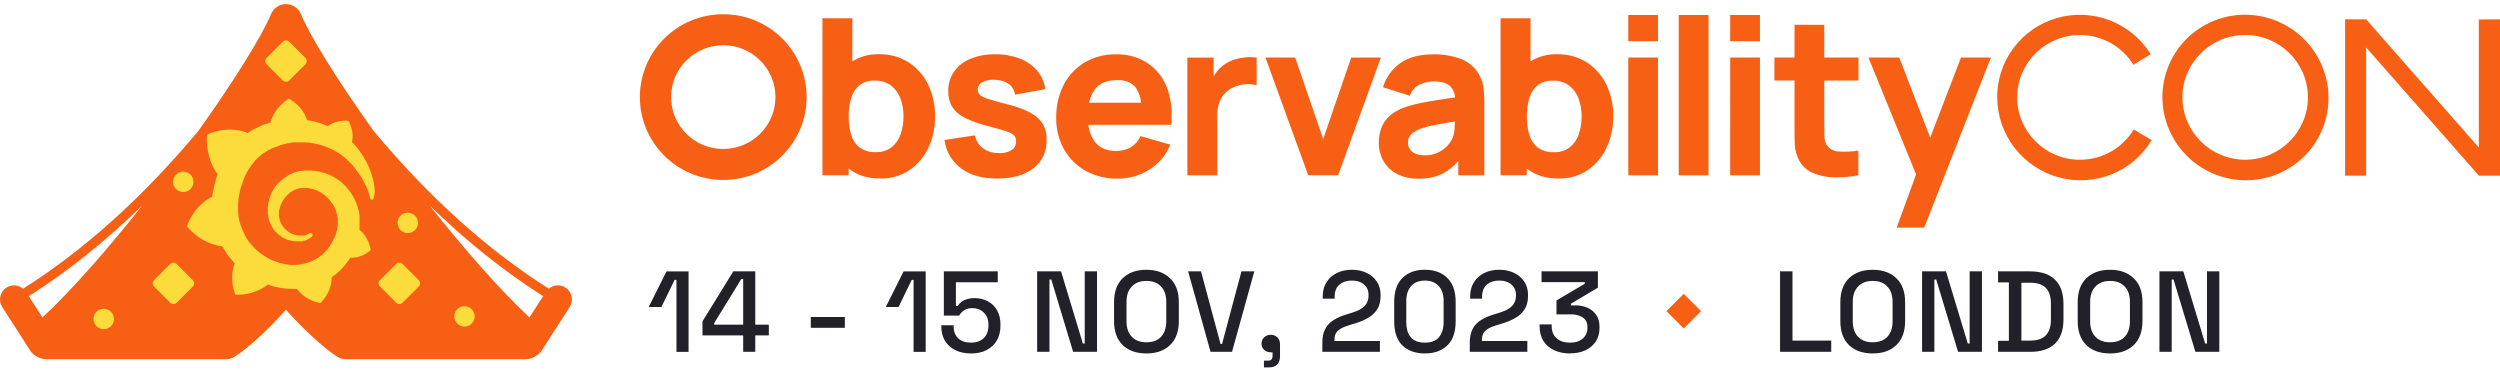 <svg xmlns="http://www.w3.org/2000/svg" width="323" height="48" viewBox="0 0 323 48" fill="none">
<path d="M73.055 37.155C72.368 36.716 71.503 36.797 70.906 37.297C62.958 32.263 55.464 25.519 48.25 16.892C43.742 10.567 40.163 4.867 38.888 1.851C38.782 1.579 38.62 1.331 38.405 1.124C38.393 1.112 38.376 1.104 38.364 1.092C38.279 1.015 38.19 0.938 38.092 0.873C38.068 0.856 38.043 0.848 38.019 0.832C37.934 0.779 37.848 0.726 37.755 0.686C37.54 0.597 37.32 0.556 37.101 0.54C37.048 0.54 36.999 0.523 36.947 0.523C36.894 0.523 36.845 0.536 36.792 0.54C36.573 0.556 36.354 0.597 36.138 0.686C36.045 0.726 35.96 0.779 35.874 0.832C35.85 0.848 35.826 0.856 35.801 0.873C35.704 0.938 35.614 1.011 35.529 1.092C35.517 1.104 35.501 1.112 35.489 1.124C35.277 1.331 35.115 1.579 35.005 1.851C33.73 4.867 30.151 10.567 25.643 16.892C18.429 25.519 10.936 32.258 2.987 37.297C2.39 36.801 1.525 36.716 0.838 37.155C-0.011 37.699 -0.254 38.827 0.29 39.672L3.933 45.339C4.075 45.562 4.262 45.741 4.469 45.875C4.896 46.212 5.432 46.411 6.009 46.411H29.193C29.193 46.411 29.201 46.411 29.209 46.411C29.339 46.411 29.469 46.395 29.599 46.37C29.607 46.37 29.619 46.366 29.628 46.362C29.871 46.313 30.111 46.22 30.334 46.078C32.251 44.848 35.054 42.176 36.947 40.009C38.843 42.176 41.642 44.848 43.559 46.078C43.782 46.22 44.022 46.309 44.266 46.362C44.274 46.362 44.286 46.366 44.294 46.366C44.424 46.391 44.554 46.407 44.684 46.407C44.688 46.407 44.692 46.407 44.7 46.407H67.884C68.461 46.407 68.993 46.208 69.424 45.871C69.631 45.737 69.814 45.558 69.96 45.335L73.603 39.667C74.147 38.819 73.904 37.694 73.055 37.151V37.155ZM70.171 38.267L68.404 41.011C64.509 37.378 59.915 32.112 55.508 26.546C60.24 31.162 65.114 35.052 70.171 38.263V38.267ZM5.485 41.011L3.718 38.267C8.775 35.056 13.649 31.162 18.381 26.55C13.974 32.116 9.38 37.378 5.485 41.011Z" fill="#F75F15"/>
<path d="M36.529 5.393L34.447 7.474C34.215 7.705 34.215 8.081 34.447 8.312L36.529 10.393C36.761 10.625 37.136 10.625 37.367 10.393L39.45 8.312C39.681 8.081 39.681 7.705 39.45 7.474L37.367 5.393C37.136 5.161 36.761 5.161 36.529 5.393Z" fill="#FBDC3B"/>
<path d="M48.405 24.423C48.356 24.001 48.312 23.485 48.125 22.921C47.983 22.357 47.751 21.748 47.426 21.09C47.102 20.433 46.679 19.775 46.167 19.121C45.98 18.886 45.749 18.606 45.469 18.37C45.842 16.868 45.002 15.601 45.002 15.601C43.6 15.508 42.67 16.024 42.341 16.304C42.297 16.304 42.248 16.255 42.154 16.21C41.923 16.117 41.687 16.024 41.407 15.93C41.127 15.837 40.895 15.788 40.615 15.695C40.335 15.646 40.054 15.601 39.823 15.553H39.685C39.08 13.584 37.305 12.739 37.305 12.739C35.343 14.006 34.969 15.743 34.969 15.743V15.837C34.876 15.886 34.738 15.886 34.644 15.93C34.506 15.979 34.364 16.024 34.177 16.072C34.039 16.121 33.897 16.166 33.71 16.259C33.43 16.401 33.105 16.539 32.825 16.681C32.544 16.823 32.264 17.01 31.984 17.197C31.939 17.197 31.939 17.148 31.939 17.148C29.185 16.117 26.761 17.384 26.761 17.384C26.529 20.294 27.833 22.17 28.113 22.499C28.068 22.686 27.975 22.872 27.926 23.063C27.739 23.721 27.553 24.423 27.459 25.126C27.459 25.219 27.415 25.312 27.415 25.406C24.892 26.672 24.149 29.254 24.149 29.254C26.249 31.694 28.722 31.836 28.722 31.836C29.047 32.401 29.376 32.916 29.795 33.432C29.982 33.618 30.168 33.854 30.306 34.041C29.559 36.245 30.4 38.076 30.4 38.076C32.735 38.169 34.275 37.045 34.6 36.761C34.831 36.854 35.067 36.903 35.298 36.996C35.997 37.183 36.744 37.276 37.492 37.325H38.377C39.498 38.921 41.411 39.156 41.411 39.156C42.812 37.703 42.857 36.245 42.857 35.92V35.827C43.137 35.64 43.417 35.405 43.698 35.169C44.258 34.654 44.725 34.09 45.144 33.48C45.188 33.432 45.237 33.387 45.237 33.294C46.825 33.387 47.898 32.307 47.898 32.307C47.617 30.667 46.683 29.867 46.496 29.725H46.452V27.756C46.403 27.57 46.403 27.383 46.358 27.241C46.171 26.538 45.94 25.881 45.566 25.272C45.193 24.663 44.774 24.147 44.258 23.676C43.746 23.205 43.186 22.881 42.577 22.596C41.972 22.316 41.362 22.174 40.708 22.081C40.383 22.032 40.103 22.032 39.774 22.032H39.307C39.169 22.032 38.982 22.081 38.84 22.081C38.235 22.174 37.626 22.41 37.114 22.738C36.602 23.067 36.135 23.441 35.761 23.863C35.388 24.285 35.107 24.801 34.92 25.316C34.734 25.832 34.64 26.348 34.596 26.863V27.614C34.64 27.85 34.689 28.13 34.734 28.365C34.872 28.836 35.107 29.258 35.339 29.632C35.619 30.005 35.944 30.29 36.273 30.525C36.602 30.761 36.972 30.947 37.345 31.041C37.719 31.134 38.044 31.183 38.418 31.183H39.023C39.068 31.183 39.116 31.183 39.161 31.134C39.254 31.134 39.299 31.085 39.392 31.085C39.531 31.037 39.673 30.992 39.811 30.898C39.949 30.85 40.042 30.756 40.184 30.663C40.229 30.663 40.229 30.614 40.278 30.57C40.416 30.476 40.416 30.29 40.322 30.196C40.229 30.103 40.091 30.054 39.998 30.148C39.953 30.148 39.953 30.196 39.904 30.196C39.811 30.245 39.717 30.29 39.579 30.338C39.486 30.387 39.348 30.387 39.254 30.432H38.507C38.227 30.383 37.995 30.338 37.715 30.196C37.435 30.103 37.203 29.916 36.968 29.725C36.736 29.538 36.549 29.254 36.407 29.023C36.269 28.787 36.127 28.459 36.082 28.13C36.038 27.988 36.038 27.801 36.038 27.659V27.423C36.038 27.33 36.038 27.237 36.082 27.143C36.22 26.441 36.549 25.783 37.11 25.219C37.248 25.077 37.39 24.983 37.528 24.845C37.666 24.752 37.853 24.659 37.995 24.565C38.182 24.472 38.369 24.423 38.507 24.379C38.694 24.33 38.881 24.285 39.068 24.285H39.628C39.815 24.285 40.046 24.334 40.233 24.379C40.651 24.472 41.025 24.614 41.399 24.849C42.146 25.272 42.751 25.929 43.174 26.68C43.361 27.054 43.499 27.476 43.592 27.898C43.592 27.992 43.637 28.134 43.637 28.227V28.978C43.637 29.12 43.637 29.214 43.592 29.352C43.592 29.445 43.547 29.587 43.547 29.681C43.547 29.774 43.503 29.916 43.454 30.009C43.409 30.245 43.316 30.48 43.223 30.667C43.036 31.089 42.804 31.512 42.524 31.934C41.964 32.685 41.216 33.343 40.331 33.716C39.912 33.903 39.445 34.045 38.978 34.138C38.747 34.187 38.511 34.187 38.279 34.232H37.581C37.069 34.183 36.553 34.09 36.086 33.951C35.619 33.809 35.107 33.623 34.685 33.387C33.8 32.916 33.003 32.263 32.349 31.463C32.025 31.089 31.744 30.667 31.557 30.196C31.326 29.725 31.139 29.258 30.997 28.788C30.859 28.317 30.765 27.801 30.765 27.334V26.441C30.765 26.205 30.81 25.925 30.81 25.69C30.855 25.454 30.904 25.174 30.948 24.939C30.993 24.703 31.042 24.423 31.135 24.188C31.273 23.717 31.46 23.25 31.647 22.779C32.065 21.886 32.581 21.09 33.235 20.481C33.373 20.339 33.56 20.152 33.747 20.01C33.934 19.868 34.12 19.73 34.307 19.637C34.494 19.495 34.681 19.401 34.868 19.308C34.961 19.259 35.054 19.215 35.148 19.166C35.193 19.166 35.241 19.117 35.286 19.117C35.331 19.117 35.38 19.068 35.424 19.068C35.611 18.975 35.843 18.926 36.029 18.833C36.074 18.833 36.123 18.784 36.167 18.784C36.212 18.784 36.261 18.735 36.306 18.735C36.399 18.687 36.537 18.687 36.63 18.642C36.675 18.642 36.724 18.593 36.817 18.593C36.862 18.593 36.911 18.593 37.004 18.545C37.049 18.545 37.098 18.545 37.191 18.496H37.378C37.422 18.496 37.471 18.496 37.565 18.447C37.609 18.447 37.703 18.447 37.752 18.398H39.384C39.803 18.398 40.225 18.447 40.643 18.541C41.435 18.683 42.183 18.963 42.885 19.292C43.584 19.62 44.193 20.043 44.705 20.51C44.738 20.542 44.769 20.573 44.798 20.603C44.828 20.633 44.859 20.664 44.892 20.696C44.941 20.745 45.034 20.79 45.079 20.883C45.127 20.977 45.221 20.977 45.266 21.07C45.314 21.163 45.408 21.212 45.452 21.257C45.688 21.492 45.871 21.727 46.058 22.008C46.431 22.479 46.756 22.994 46.992 23.461C46.992 23.51 47.036 23.51 47.036 23.554C47.036 23.599 47.085 23.603 47.085 23.648C47.13 23.697 47.13 23.741 47.179 23.835C47.223 23.883 47.223 23.928 47.272 24.021C47.317 24.07 47.317 24.115 47.365 24.208C47.459 24.444 47.552 24.63 47.597 24.817C47.69 25.146 47.784 25.426 47.833 25.661C47.877 25.755 47.971 25.848 48.064 25.803C48.157 25.803 48.251 25.71 48.251 25.617C48.438 25.052 48.438 24.724 48.393 24.399L48.405 24.423Z" fill="#FBDC3B"/>
<path d="M49.094 37.027L51.176 39.108C51.408 39.34 51.783 39.34 52.015 39.108L54.097 37.027C54.329 36.795 54.329 36.42 54.097 36.189L52.015 34.108C51.783 33.876 51.408 33.876 51.176 34.108L49.094 36.189C48.863 36.42 48.863 36.795 49.094 37.027Z" fill="#FBDC3B"/>
<path d="M52.683 30.118C53.412 30.118 54.003 29.528 54.003 28.799C54.003 28.07 53.412 27.48 52.683 27.48C51.954 27.48 51.363 28.07 51.363 28.799C51.363 29.528 51.954 30.118 52.683 30.118Z" fill="#FBDC3B"/>
<path d="M60.01 42.197C60.739 42.197 61.33 41.607 61.33 40.878C61.33 40.149 60.739 39.559 60.01 39.559C59.281 39.559 58.69 40.149 58.69 40.878C58.69 41.607 59.281 42.197 60.01 42.197Z" fill="#FBDC3B"/>
<path d="M13.403 42.53C14.132 42.53 14.723 41.939 14.723 41.211C14.723 40.482 14.132 39.891 13.403 39.891C12.674 39.891 12.083 40.482 12.083 41.211C12.083 41.939 12.674 42.53 13.403 42.53Z" fill="#FBDC3B"/>
<path d="M23.682 24.813C24.411 24.813 25.002 24.222 25.002 23.494C25.002 22.765 24.411 22.174 23.682 22.174C22.953 22.174 22.362 22.765 22.362 23.494C22.362 24.222 22.953 24.813 23.682 24.813Z" fill="#FBDC3B"/>
<path d="M21.985 34.108L19.903 36.19C19.671 36.421 19.671 36.797 19.903 37.028L21.985 39.109C22.216 39.341 22.592 39.341 22.824 39.109L24.906 37.028C25.137 36.797 25.137 36.421 24.906 36.19L22.824 34.108C22.592 33.877 22.216 33.877 21.985 34.108Z" fill="#FBDC3B"/>
<path d="M117.385 8.048C116.244 7.338 114.914 6.976 113.571 7.005C112.356 6.969 111.159 7.291 110.125 7.924V2.362H106.259V22.644H109.65V21.77C109.756 21.854 109.863 21.934 109.974 22.011C110.99 22.718 112.256 23.069 113.773 23.065C115.08 23.094 116.365 22.725 117.459 22.011C118.526 21.291 119.377 20.299 119.925 19.139C120.529 17.858 120.831 16.457 120.805 15.041C120.831 13.614 120.525 12.198 119.911 10.91C119.347 9.742 118.475 8.754 117.385 8.052V8.048ZM116.35 17.368C116.126 18.023 115.721 18.605 115.18 19.037C114.594 19.468 113.876 19.688 113.147 19.655C112.418 19.695 111.693 19.49 111.093 19.077C110.563 18.667 110.176 18.1 109.988 17.456C109.749 16.673 109.635 15.853 109.65 15.033C109.635 14.214 109.749 13.394 109.988 12.611C110.176 11.974 110.555 11.411 111.067 10.99C111.627 10.584 112.308 10.383 113 10.412C113.755 10.379 114.498 10.602 115.11 11.041C115.669 11.473 116.093 12.055 116.332 12.717C116.604 13.46 116.741 14.243 116.73 15.033C116.741 15.828 116.612 16.614 116.35 17.364V17.368ZM133.187 14.594C132.307 14.126 131.368 13.775 130.396 13.544C129.211 13.244 128.331 12.999 127.749 12.812C127.333 12.706 126.943 12.52 126.604 12.264C126.516 12.179 126.442 12.077 126.394 11.963C126.346 11.85 126.324 11.726 126.328 11.605C126.328 11.393 126.383 11.184 126.497 11.005C126.611 10.825 126.773 10.683 126.968 10.591C127.499 10.339 128.088 10.244 128.669 10.317C129.288 10.335 129.888 10.536 130.392 10.891C130.602 11.052 130.775 11.254 130.9 11.484C131.026 11.715 131.103 11.967 131.129 12.231L135.057 11.524C134.939 10.643 134.575 9.812 134.004 9.131C133.4 8.432 132.631 7.895 131.762 7.565C130.746 7.181 129.671 6.994 128.585 7.013C127.484 6.987 126.39 7.188 125.371 7.598C124.524 7.938 123.791 8.513 123.261 9.252C122.753 10.002 122.488 10.891 122.514 11.795C122.491 12.49 122.664 13.182 123.007 13.786C123.404 14.397 123.96 14.887 124.619 15.202C125.569 15.67 126.567 16.032 127.602 16.274C128.706 16.548 129.516 16.801 130.039 16.976C130.414 17.075 130.761 17.262 131.048 17.529C131.206 17.738 131.287 17.994 131.276 18.257C131.287 18.477 131.239 18.692 131.143 18.887C131.048 19.084 130.904 19.249 130.724 19.377C130.241 19.673 129.678 19.812 129.115 19.779C128.367 19.809 127.631 19.596 127.02 19.172C126.468 18.766 126.085 18.166 125.952 17.492L122.028 18.085C122.12 18.813 122.355 19.512 122.727 20.145C123.099 20.778 123.592 21.331 124.181 21.766C125.359 22.637 126.913 23.073 128.835 23.069C130.83 23.069 132.395 22.622 133.533 21.733C134.67 20.844 135.234 19.615 135.23 18.056C135.252 17.35 135.087 16.654 134.748 16.036C134.372 15.425 133.835 14.931 133.194 14.602L133.187 14.594ZM148.263 8.147C147.048 7.368 145.624 6.976 144.18 7.02C142.781 6.994 141.397 7.346 140.182 8.041C139.022 8.725 138.08 9.717 137.454 10.906C136.769 12.249 136.43 13.738 136.463 15.246C136.438 16.662 136.784 18.056 137.476 19.296C138.135 20.46 139.103 21.422 140.27 22.074C141.541 22.765 142.969 23.109 144.416 23.08C145.852 23.091 147.262 22.688 148.477 21.927C149.71 21.166 150.664 20.032 151.198 18.689L147.354 17.587C147.096 18.177 146.669 18.671 146.124 19.011C145.539 19.351 144.869 19.523 144.191 19.505C142.995 19.505 142.089 19.117 141.474 18.341C140.992 17.694 140.697 16.925 140.616 16.12H151.326C151.485 14.283 151.301 12.684 150.774 11.319C150.288 10.028 149.408 8.919 148.26 8.151L148.263 8.147ZM140.708 13.273C140.826 12.644 141.084 12.051 141.463 11.535C142.082 10.741 143.043 10.346 144.353 10.346C145.473 10.346 146.279 10.686 146.776 11.367C147.144 11.941 147.369 12.597 147.428 13.273H140.708ZM160.976 7.408C160.523 7.441 160.074 7.521 159.636 7.646C159.213 7.766 158.811 7.942 158.436 8.173C157.965 8.447 157.552 8.809 157.221 9.245C157.063 9.45 156.923 9.666 156.798 9.892V7.441H153.407V22.655H157.272V14.88C157.265 14.345 157.346 13.815 157.512 13.31C157.663 12.864 157.902 12.45 158.219 12.099C158.539 11.748 158.929 11.47 159.364 11.272C159.842 11.049 160.358 10.921 160.884 10.888C161.381 10.836 161.882 10.884 162.361 11.019V7.433C161.904 7.379 161.44 7.364 160.984 7.393V7.404L160.976 7.408ZM174.576 7.441L170.954 17.968L167.338 7.43H163.495L169.021 22.644H172.887L178.413 7.43L174.576 7.441ZM191.174 9.779C190.673 8.798 189.83 8.037 188.799 7.638C187.654 7.207 186.435 6.998 185.209 7.02C183.368 7.02 181.918 7.415 180.857 8.202C179.815 8.959 179.05 10.039 178.682 11.272L182.157 12.373C182.256 12.055 182.422 11.758 182.647 11.51C182.868 11.261 183.14 11.06 183.446 10.921C183.998 10.661 184.602 10.525 185.209 10.514C186.225 10.514 186.951 10.727 187.381 11.148C187.746 11.543 187.967 12.048 188 12.585L186.152 12.86C185.161 13.003 184.278 13.156 183.497 13.317C182.812 13.453 182.135 13.636 181.476 13.87C180.758 14.111 180.092 14.492 179.521 14.989C179.05 15.41 178.689 15.941 178.468 16.534C178.243 17.152 178.133 17.803 178.14 18.462C178.133 19.271 178.332 20.068 178.726 20.778C179.131 21.488 179.727 22.07 180.449 22.454C181.303 22.893 182.253 23.109 183.21 23.08C184.34 23.12 185.463 22.886 186.479 22.396C187.219 21.986 187.878 21.441 188.412 20.785V22.655H191.774V13.365C191.774 12.67 191.744 12.04 191.689 11.477C191.63 10.88 191.45 10.299 191.166 9.768V9.779H191.174ZM187.93 16.592C187.908 17.09 187.79 17.58 187.584 18.034C187.426 18.327 187.227 18.594 186.998 18.835C186.667 19.186 186.273 19.476 185.839 19.688C185.283 19.951 184.668 20.079 184.053 20.061C183.663 20.072 183.273 20.003 182.908 19.863C182.61 19.75 182.352 19.552 182.168 19.293C181.988 19.029 181.899 18.718 181.907 18.4C181.907 18.158 181.958 17.921 182.069 17.708C182.194 17.481 182.367 17.287 182.577 17.137C182.857 16.936 183.166 16.775 183.49 16.651C183.862 16.512 184.245 16.402 184.635 16.311C185.069 16.204 185.636 16.095 186.343 15.966C186.796 15.882 187.341 15.791 187.974 15.692C187.967 15.941 187.952 16.237 187.934 16.578V16.589L187.93 16.592ZM205.002 8.052C203.861 7.342 202.535 6.98 201.188 7.009C199.973 6.972 198.776 7.294 197.742 7.927V2.362H193.872V22.644H197.263V21.77C197.37 21.854 197.477 21.934 197.591 22.011C198.607 22.718 199.873 23.069 201.39 23.065C202.697 23.094 203.986 22.725 205.079 22.011C206.143 21.291 206.998 20.299 207.542 19.139C208.146 17.858 208.448 16.457 208.426 15.041C208.452 13.614 208.143 12.198 207.528 10.91C206.964 9.742 206.092 8.754 205.002 8.052ZM203.971 17.375C203.747 18.03 203.342 18.612 202.797 19.044C202.211 19.476 201.493 19.695 200.764 19.662C200.035 19.699 199.31 19.497 198.71 19.084C198.18 18.674 197.793 18.107 197.605 17.463C197.366 16.68 197.252 15.86 197.267 15.041C197.252 14.221 197.366 13.402 197.605 12.618C197.793 11.982 198.169 11.418 198.684 10.997C199.244 10.591 199.925 10.39 200.617 10.419C201.372 10.386 202.116 10.61 202.727 11.049C203.286 11.48 203.713 12.062 203.949 12.725C204.218 13.467 204.354 14.25 204.343 15.041C204.354 15.831 204.229 16.622 203.967 17.368L203.971 17.375ZM210.374 5.326H214.217V1.938H210.374V5.319V5.326ZM210.374 22.652H214.217V7.433H210.374V22.648V22.652ZM216.894 22.652H220.738V1.938H216.894V22.648V22.652ZM223.539 5.326H227.387V1.938H223.543L223.536 5.319L223.539 5.326ZM223.539 22.652H227.387V7.433H223.543L223.536 22.648L223.539 22.652ZM235.696 3.207H231.853V7.433H229.253V10.394H231.853V16.197C231.853 17.108 231.853 17.921 231.882 18.641C231.908 19.384 232.11 20.112 232.471 20.764C232.872 21.492 233.513 22.063 234.286 22.374C235.148 22.721 236.068 22.901 237 22.912C238.042 22.933 239.08 22.846 240.103 22.648V19.465C239.282 19.585 238.447 19.622 237.618 19.578C237.294 19.578 236.978 19.501 236.694 19.348C236.411 19.194 236.168 18.974 235.995 18.707C235.803 18.36 235.707 17.972 235.718 17.576C235.704 17.101 235.696 16.57 235.696 15.977V10.401H240.118V7.433H235.696V3.207ZM253.361 7.433L249.381 17.789L245.387 7.43H241.403L247.555 22.527L245.048 29.414H248.608L257.223 7.437H253.361V7.433Z" fill="#F75F15"/>
<path d="M320.265 19.061V2.515L323 2.5V22.698H320.279L305.707 6.133V22.698H302.986V2.5H305.707L320.265 19.061Z" fill="#F75F15"/>
<path fill-rule="evenodd" clip-rule="evenodd" d="M272.598 2.636C274.785 3.482 276.637 5.015 277.874 7.002L275.643 8.374C274.218 6.065 271.652 4.525 268.729 4.525C264.252 4.525 260.622 8.132 260.622 12.582C260.622 17.031 264.252 20.639 268.729 20.639C271.678 20.639 274.262 19.073 275.68 16.731L277.992 18.111C276.795 20.109 274.977 21.66 272.808 22.527C270.639 23.395 268.243 23.53 265.982 22.912C263.722 22.293 261.722 20.958 260.287 19.106C258.854 17.255 258.063 14.99 258.041 12.655C258.015 10.321 258.759 8.048 260.154 6.186C261.549 4.32 263.523 2.962 265.769 2.322C268.014 1.681 270.415 1.791 272.602 2.636H272.598Z" fill="#F75F15"/>
<path fill-rule="evenodd" clip-rule="evenodd" d="M295.783 21.707C300.816 18.616 302.355 12.029 299.225 6.998C296.096 1.967 289.48 0.397 284.447 3.489C279.414 6.581 277.875 13.167 281.004 18.198C284.134 23.23 290.75 24.799 295.783 21.707ZM290.076 20.635C294.553 20.635 298.183 17.027 298.183 12.578C298.183 8.128 294.553 4.521 290.076 4.521C285.599 4.521 281.969 8.128 281.969 12.578C281.969 17.027 285.599 20.635 290.076 20.635Z" fill="#F75F15"/>
<path fill-rule="evenodd" clip-rule="evenodd" d="M93.445 1.838C87.495 1.838 82.672 6.631 82.672 12.544C82.672 18.457 87.495 23.251 93.445 23.251C99.394 23.251 104.217 18.457 104.217 12.544C104.217 6.631 99.394 1.838 93.445 1.838ZM93.445 19.248C89.722 19.248 86.703 16.247 86.703 12.548C86.703 8.849 89.722 5.845 93.445 5.845C97.167 5.845 100.186 8.845 100.186 12.544C100.186 16.244 97.167 19.244 93.445 19.244V19.248Z" fill="#F75F15"/>
<path d="M134 45.456V35.06H137.088L139.908 44.389H140.146V35.06H141.735V45.456H138.648L135.827 36.116H135.589V45.456H134ZM148.112 45.666C146.835 45.666 145.821 45.308 145.065 44.598C144.314 43.876 143.936 42.837 143.936 41.478V39.043C143.936 37.688 144.314 36.654 145.065 35.939C145.817 35.217 146.835 34.855 148.112 34.855C149.389 34.855 150.403 35.217 151.158 35.939C151.922 36.654 152.304 37.688 152.304 39.043V41.478C152.304 42.833 151.922 43.876 151.158 44.598C150.407 45.313 149.389 45.666 148.112 45.666ZM148.112 44.224C148.933 44.224 149.565 43.986 150.013 43.51C150.456 43.026 150.682 42.365 150.682 41.535V38.981C150.682 38.148 150.46 37.495 150.013 37.023C149.565 36.538 148.933 36.296 148.112 36.296C147.29 36.296 146.679 36.538 146.227 37.023C145.771 37.499 145.546 38.152 145.546 38.981V41.535C145.546 42.369 145.771 43.026 146.227 43.51C146.683 43.986 147.311 44.224 148.112 44.224ZM156.401 45.456L153.507 35.06H155.169L157.694 44.446H157.887L160.396 35.06H162.059L159.177 45.456H156.401ZM87.398 45.456V36.161H87.16L85.452 39.667H83.805L86.109 35.065H88.962V45.46H87.402L87.398 45.456ZM96.02 45.456V43.334H90.76V41.523L94.743 35.06H97.58V41.95H99.333V43.33H97.58V45.452H96.02V45.456ZM92.275 41.95H96.02V36.038H95.782L92.275 41.741V41.95ZM104.757 42.352V40.956H109.154V42.352H104.757ZM118.035 45.456V36.161H117.797L116.089 39.667H114.442L116.746 35.065H119.599V45.46H118.039L118.035 45.456ZM125.454 45.666C124.674 45.666 123.992 45.522 123.418 45.234C122.843 44.947 122.399 44.541 122.079 44.015C121.771 43.49 121.619 42.882 121.619 42.188V42.024H123.208V42.172C123.208 42.804 123.401 43.313 123.787 43.703C124.181 44.081 124.731 44.266 125.433 44.266C126.136 44.266 126.714 44.069 127.113 43.67C127.507 43.276 127.708 42.738 127.708 42.065V41.934C127.708 41.289 127.511 40.776 127.113 40.39C126.727 40.004 126.23 39.811 125.626 39.811C125.29 39.811 125.006 39.864 124.781 39.975C124.563 40.074 124.387 40.197 124.247 40.345C124.12 40.492 124.009 40.636 123.918 40.776H121.944V35.056H128.911V36.469H123.504V39.528H123.742C123.84 39.359 123.98 39.199 124.157 39.051C124.345 38.891 124.588 38.764 124.883 38.665C125.179 38.567 125.536 38.517 125.951 38.517C126.563 38.517 127.121 38.653 127.614 38.92C128.119 39.179 128.521 39.565 128.817 40.078C129.112 40.583 129.26 41.199 129.26 41.921V42.085C129.26 42.808 129.108 43.436 128.8 43.974C128.492 44.508 128.053 44.922 127.478 45.222C126.916 45.518 126.234 45.67 125.442 45.67L125.454 45.666ZM163.301 47.476V46.602H163.806C164.212 46.602 164.413 46.397 164.413 45.994V45.518H164.192C163.847 45.518 163.559 45.415 163.329 45.206C163.104 44.996 162.989 44.734 162.989 44.417C162.989 44.073 163.104 43.793 163.329 43.584C163.555 43.366 163.843 43.256 164.192 43.256C164.541 43.256 164.82 43.37 165.037 43.596C165.263 43.814 165.378 44.101 165.378 44.459V46.002C165.378 46.984 164.89 47.472 163.908 47.472H163.301V47.476ZM170.847 45.456V44.282C170.847 43.559 170.97 42.964 171.217 42.5C171.463 42.036 171.816 41.658 172.272 41.371C172.736 41.075 173.298 40.825 173.951 40.628L174.858 40.345C175.265 40.217 175.61 40.057 175.897 39.868C176.193 39.679 176.423 39.445 176.579 39.17C176.739 38.883 176.817 38.55 176.817 38.177V38.119C176.817 37.536 176.62 37.081 176.221 36.752C175.827 36.415 175.306 36.247 174.661 36.247C174.017 36.247 173.458 36.424 173.044 36.781C172.637 37.138 172.436 37.663 172.436 38.353V38.591H170.892V38.37C170.892 37.618 171.056 36.982 171.381 36.469C171.709 35.943 172.157 35.545 172.732 35.266C173.306 34.987 173.951 34.851 174.661 34.851C175.372 34.851 176.008 34.987 176.562 35.253C177.129 35.52 177.568 35.898 177.884 36.383C178.213 36.867 178.373 37.438 178.373 38.09V38.226C178.373 38.899 178.237 39.458 177.971 39.905C177.704 40.349 177.33 40.718 176.858 41.006C176.394 41.293 175.852 41.535 175.24 41.732L174.362 41.999C173.898 42.139 173.52 42.291 173.232 42.459C172.957 42.619 172.748 42.812 172.608 43.038C172.481 43.264 172.415 43.559 172.415 43.913V44.06H178.283V45.456H170.843H170.847ZM184.092 45.666C182.885 45.666 181.92 45.325 181.198 44.639C180.483 43.945 180.13 42.907 180.13 41.519V38.994C180.13 37.639 180.487 36.608 181.198 35.906C181.92 35.204 182.885 34.851 184.092 34.851C185.299 34.851 186.276 35.204 186.987 35.906C187.709 36.608 188.071 37.639 188.071 38.994V41.519C188.071 42.907 187.709 43.945 186.987 44.639C186.272 45.321 185.308 45.666 184.092 45.666ZM184.092 44.27C184.913 44.27 185.521 44.036 185.919 43.572C186.313 43.095 186.515 42.434 186.515 41.58V38.908C186.515 38.058 186.301 37.401 185.878 36.949C185.451 36.485 184.86 36.251 184.096 36.251C183.333 36.251 182.729 36.489 182.314 36.966C181.9 37.429 181.69 38.078 181.69 38.912V41.584C181.69 42.455 181.887 43.124 182.286 43.588C182.692 44.044 183.296 44.27 184.096 44.27H184.092ZM189.894 45.456V44.282C189.894 43.559 190.017 42.964 190.263 42.5C190.51 42.036 190.863 41.658 191.318 41.371C191.782 41.075 192.345 40.825 192.998 40.628L193.905 40.345C194.311 40.217 194.656 40.057 194.944 39.868C195.239 39.679 195.469 39.445 195.625 39.17C195.785 38.883 195.863 38.55 195.863 38.177V38.119C195.863 37.536 195.666 37.081 195.268 36.752C194.874 36.415 194.352 36.247 193.708 36.247C193.063 36.247 192.505 36.424 192.09 36.781C191.684 37.138 191.483 37.663 191.483 38.353V38.591H189.939V38.37C189.939 37.618 190.103 36.982 190.427 36.469C190.756 35.943 191.203 35.545 191.778 35.266C192.353 34.987 192.998 34.851 193.708 34.851C194.418 34.851 195.055 34.987 195.609 35.253C196.171 35.52 196.615 35.898 196.931 36.383C197.259 36.867 197.42 37.438 197.42 38.09V38.226C197.42 38.899 197.288 39.458 197.017 39.905C196.75 40.349 196.381 40.718 195.904 41.006C195.441 41.293 194.899 41.535 194.287 41.732L193.412 41.999C192.948 42.139 192.571 42.291 192.283 42.459C192.008 42.619 191.799 42.812 191.659 43.038C191.532 43.264 191.466 43.559 191.466 43.913V44.06H197.333V45.456H189.894ZM202.839 45.666C202.075 45.666 201.398 45.526 200.803 45.251C200.207 44.972 199.743 44.574 199.407 44.048C199.078 43.523 198.918 42.898 198.918 42.176V41.909H200.478V42.147C200.478 42.8 200.692 43.321 201.115 43.707C201.55 44.085 202.125 44.27 202.839 44.27C203.554 44.27 204.108 44.093 204.502 43.736C204.896 43.379 205.097 42.927 205.097 42.385V42.25C205.097 41.864 205.003 41.552 204.814 41.313C204.625 41.075 204.375 40.903 204.054 40.792C203.738 40.673 203.381 40.616 202.983 40.616H201.098V38.817L204.752 36.662V36.452H199.169V35.056H206.448V37.167L202.958 39.244V39.454H203.595C204.12 39.454 204.613 39.552 205.081 39.749C205.545 39.946 205.923 40.25 206.21 40.657C206.506 41.063 206.657 41.576 206.657 42.2V42.377C206.657 43.042 206.497 43.621 206.181 44.114C205.865 44.598 205.418 44.98 204.843 45.255C204.268 45.522 203.599 45.657 202.839 45.657V45.666Z" fill="#222028"/>
<path d="M229.984 45.456V35.06H231.59V44.003H236.595V45.456H229.984ZM241.949 45.666C240.672 45.666 239.658 45.308 238.902 44.598C238.151 43.875 237.773 42.837 237.773 41.478V39.043C237.773 37.688 238.151 36.653 238.902 35.939C239.653 35.216 240.668 34.855 241.949 34.855C243.23 34.855 244.24 35.216 244.995 35.939C245.759 36.653 246.141 37.688 246.141 39.043V41.478C246.141 42.833 245.759 43.875 244.995 44.598C244.244 45.312 243.23 45.666 241.949 45.666ZM241.949 44.224C242.77 44.224 243.406 43.986 243.85 43.51C244.293 43.026 244.519 42.364 244.519 41.535V38.981C244.519 38.148 244.297 37.495 243.85 37.023C243.406 36.538 242.77 36.296 241.949 36.296C241.127 36.296 240.52 36.538 240.06 37.023C239.604 37.499 239.378 38.152 239.378 38.981V41.535C239.378 42.368 239.608 43.026 240.06 43.51C240.516 43.986 241.144 44.224 241.949 44.224ZM248.333 45.456V35.06H251.421L254.241 44.389H254.479V35.06H256.068V45.456H252.981L250.16 36.115H249.922V45.456H248.333ZM258.15 45.456V44.031H259.546V36.485H258.15V35.06H262.309C263.697 35.06 264.756 35.413 265.487 36.115C266.23 36.818 266.6 37.877 266.6 39.293V41.239C266.6 42.656 266.23 43.715 265.487 44.417C264.752 45.111 263.693 45.456 262.309 45.456H258.15ZM261.164 44.003H262.321C263.221 44.003 263.89 43.777 264.325 43.321C264.76 42.865 264.978 42.188 264.978 41.285V39.236C264.978 38.324 264.76 37.647 264.325 37.199C263.89 36.752 263.221 36.53 262.321 36.53H261.164V44.003ZM272.615 45.666C271.338 45.666 270.323 45.308 269.568 44.598C268.817 43.875 268.439 42.837 268.439 41.478V39.043C268.439 37.688 268.817 36.653 269.568 35.939C270.319 35.216 271.334 34.855 272.615 34.855C273.896 34.855 274.906 35.216 275.661 35.939C276.425 36.653 276.806 37.688 276.806 39.043V41.478C276.806 42.833 276.425 43.875 275.661 44.598C274.91 45.312 273.896 45.666 272.615 45.666ZM272.615 44.224C273.436 44.224 274.072 43.986 274.515 43.51C274.963 43.026 275.185 42.364 275.185 41.535V38.981C275.185 38.148 274.963 37.495 274.515 37.023C274.068 36.538 273.436 36.296 272.615 36.296C271.793 36.296 271.186 36.538 270.73 37.023C270.274 37.499 270.048 38.152 270.048 38.981V41.535C270.048 42.368 270.274 43.026 270.73 43.51C271.186 43.986 271.814 44.224 272.615 44.224ZM278.999 45.456V35.06H282.086L284.907 44.389H285.145V35.06H286.734V45.456H283.643L280.822 36.115H280.584V45.456H278.995H278.999Z" fill="#222028"/>
<path d="M217.537 37.962L215.299 40.2L217.537 42.439L219.776 40.2L217.537 37.962Z" fill="#F75F15"/>
</svg>